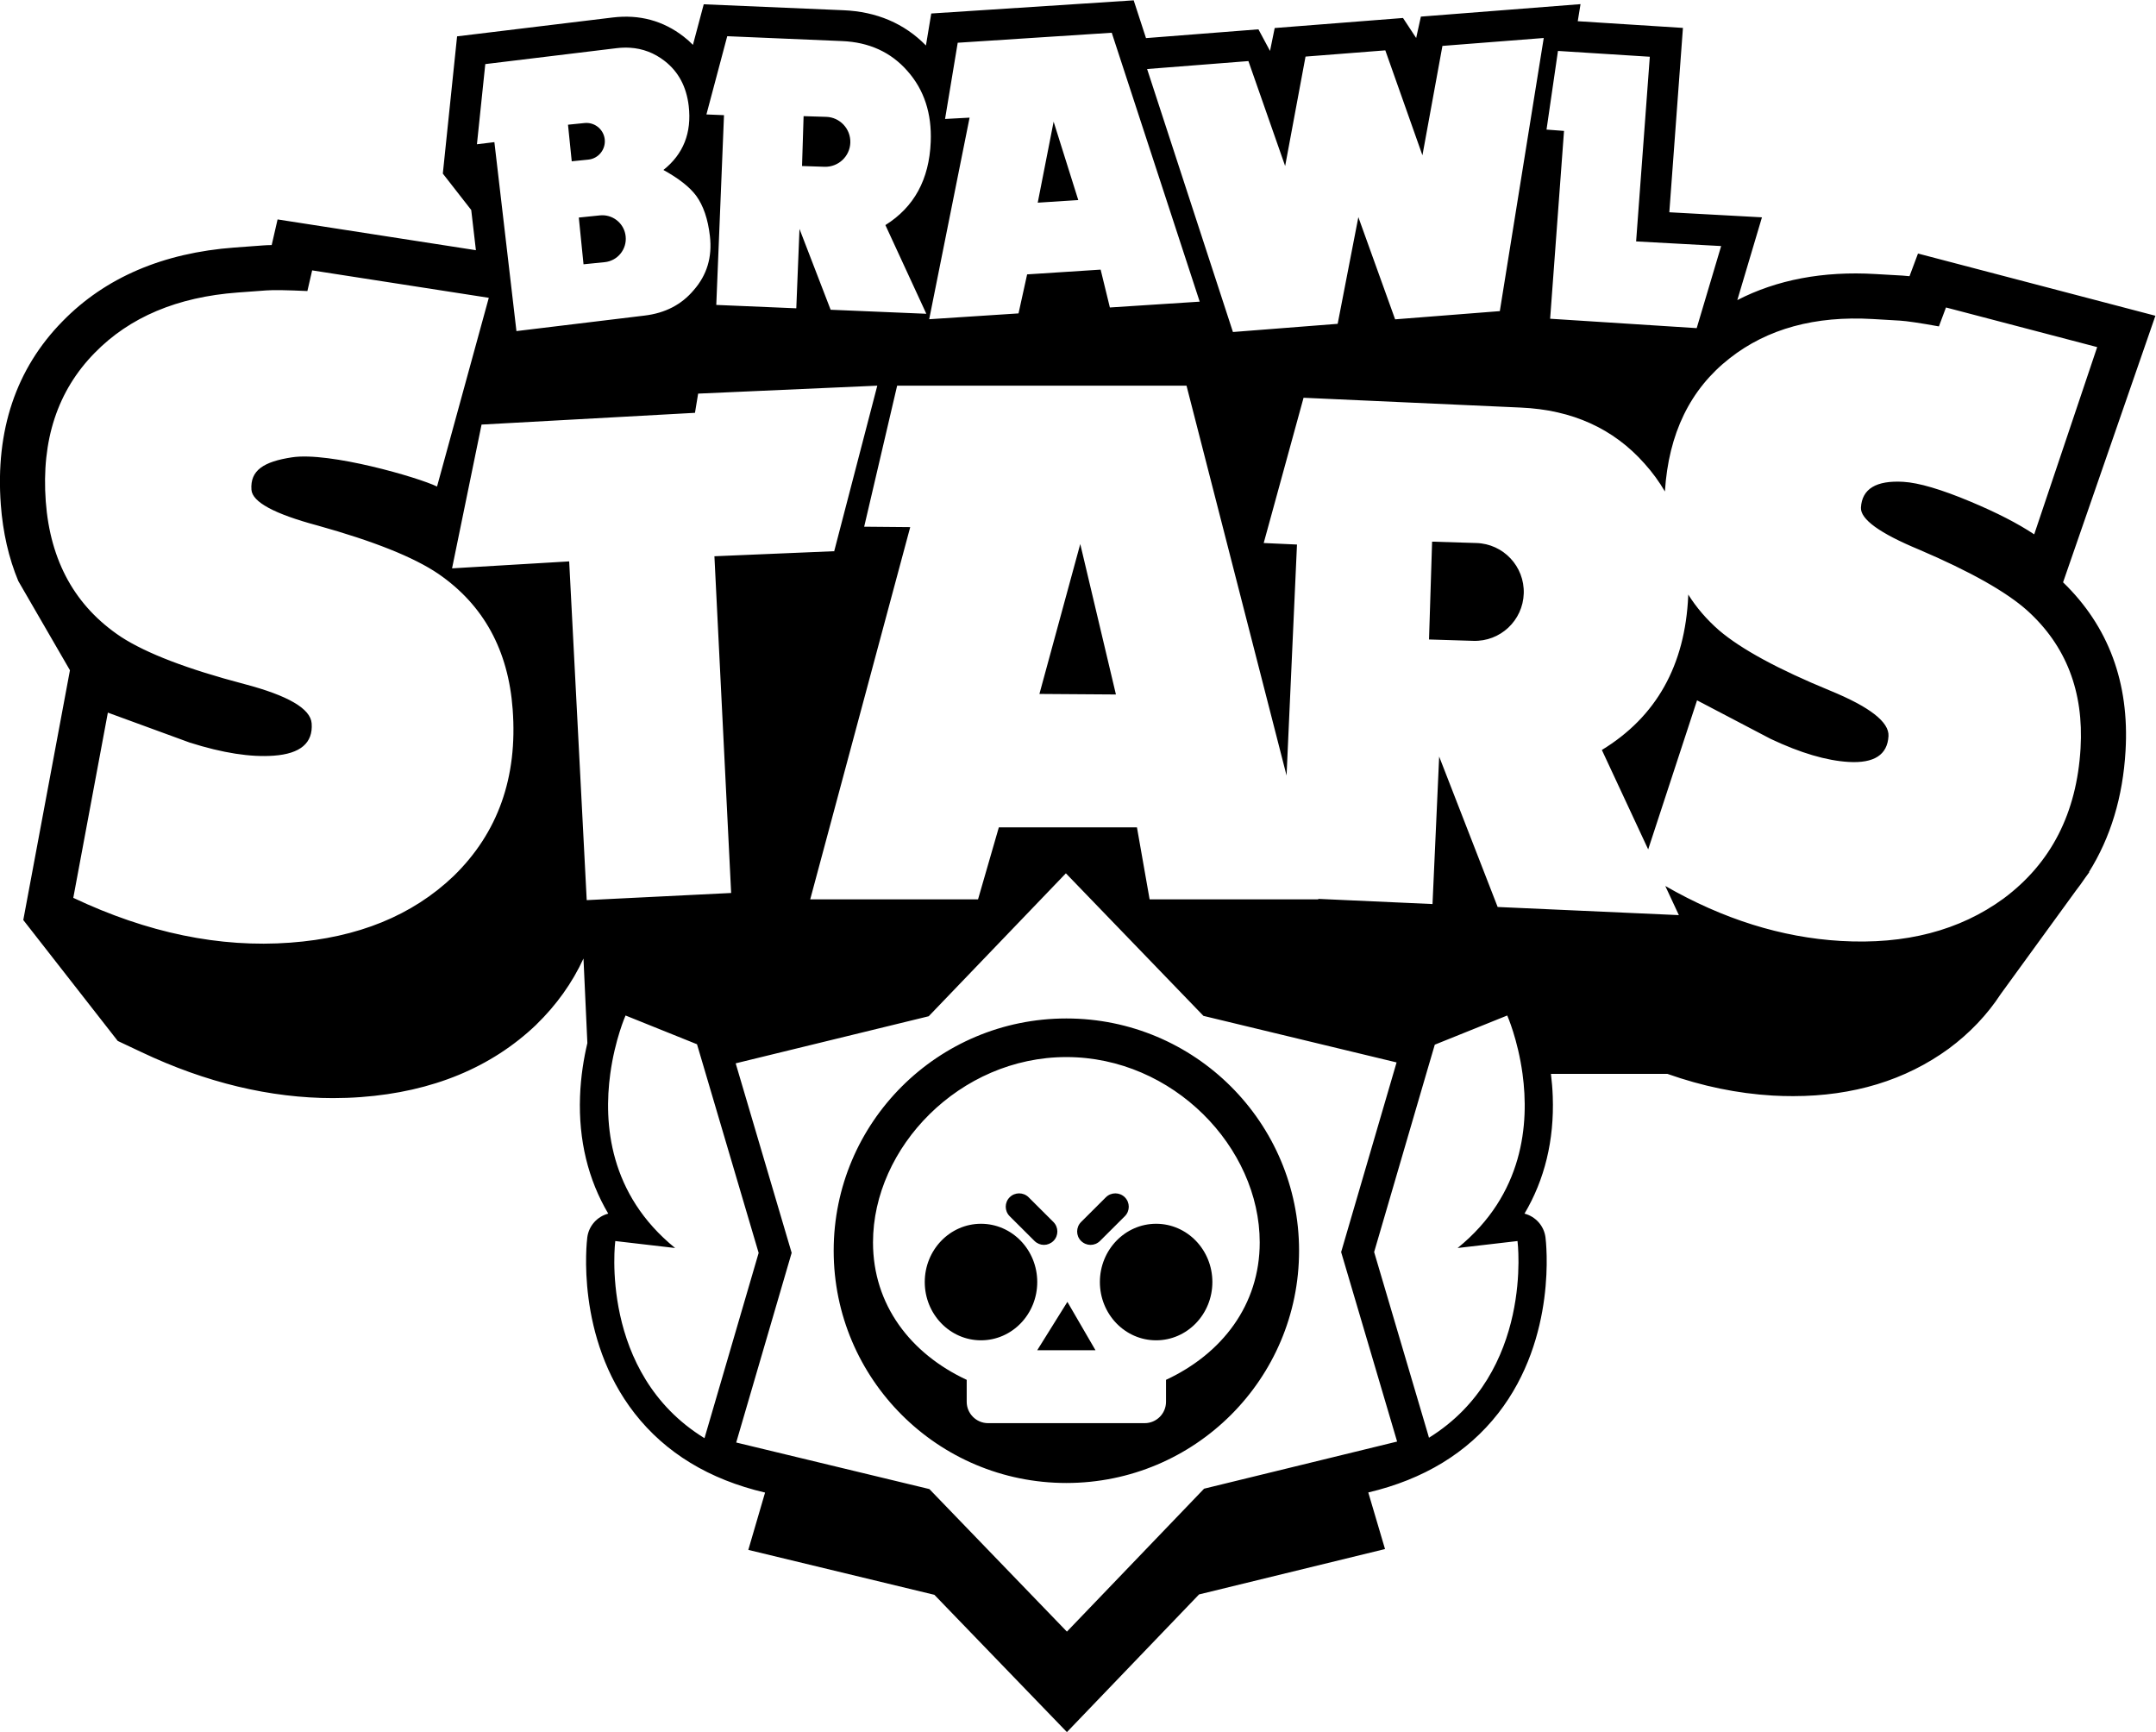 <?xml version="1.0" encoding="UTF-8" standalone="no"?>
<!-- Created with Inkscape (http://www.inkscape.org/) -->

<svg
   version="1.1"
   id="svg2"
   xml:space="preserve"
   width="1000"
   height="803.303"
   viewBox="0 0 1000 803.303"
   sodipodi:docname="Brawl Stars (print).svg"
   inkscape:version="1.1.2 (b8e25be833, 2022-02-05)"
   xmlns:inkscape="http://www.inkscape.org/namespaces/inkscape"
   xmlns:sodipodi="http://sodipodi.sourceforge.net/DTD/sodipodi-0.dtd"
   xmlns="http://www.w3.org/2000/svg"
   xmlns:svg="http://www.w3.org/2000/svg"><defs
     id="defs6"><clipPath
       clipPathUnits="userSpaceOnUse"
       id="clipPath18"><path
         d="M 0,774 H 648 V 0 H 0 Z"
         id="path16" /></clipPath><clipPath
       clipPathUnits="userSpaceOnUse"
       id="clipPath244"><path
         d="M 0,0 H 648 V 774 H 0 Z"
         id="path242" /></clipPath><clipPath
       clipPathUnits="userSpaceOnUse"
       id="clipPath250"><path
         d="m 575.756,72.471 h 11.927 v 1.723 h -11.927 z"
         id="path248" /></clipPath><linearGradient
       x1="575.756"
       y1="74.194"
       x2="587.683"
       y2="74.194"
       gradientUnits="userSpaceOnUse"
       id="linearGradient256"><stop
         style="stop-opacity:1;stop-color:#ffffff"
         offset="0"
         id="stop252" /><stop
         style="stop-opacity:1;stop-color:#ffffff"
         offset="1"
         id="stop254" /></linearGradient><clipPath
       clipPathUnits="userSpaceOnUse"
       id="clipPath278"><path
         d="M 0,0 H 648 V 774 H 0 Z"
         id="path276" /></clipPath><clipPath
       clipPathUnits="userSpaceOnUse"
       id="clipPath284"><path
         d="m 613.174,72.471 h 11.927 v 1.723 h -11.927 z"
         id="path282" /></clipPath><linearGradient
       x1="613.174"
       y1="74.194"
       x2="625.101"
       y2="74.194"
       gradientUnits="userSpaceOnUse"
       id="linearGradient290"><stop
         style="stop-opacity:1;stop-color:#ffffff"
         offset="0"
         id="stop286" /><stop
         style="stop-opacity:1;stop-color:#ffffff"
         offset="1"
         id="stop288" /></linearGradient><clipPath
       clipPathUnits="userSpaceOnUse"
       id="clipPath360"><path
         d="M 0,0 H 648 V 774 H 0 Z"
         id="path358" /></clipPath><clipPath
       clipPathUnits="userSpaceOnUse"
       id="clipPath366"><path
         d="m 596.165,67.369 h 11.927 v 1.723 h -11.927 z"
         id="path364" /></clipPath><linearGradient
       x1="596.165"
       y1="69.092"
       x2="608.092"
       y2="69.092"
       gradientUnits="userSpaceOnUse"
       id="linearGradient372"><stop
         style="stop-opacity:1;stop-color:#ffffff"
         offset="0"
         id="stop368" /><stop
         style="stop-opacity:1;stop-color:#ffffff"
         offset="1"
         id="stop370" /></linearGradient><clipPath
       clipPathUnits="userSpaceOnUse"
       id="clipPath406"><path
         d="M 0,0 H 648 V 774 H 0 Z"
         id="path404" /></clipPath><clipPath
       clipPathUnits="userSpaceOnUse"
       id="clipPath412"><path
         d="m 602.969,65.668 h 8.525 v 1.723 h -8.525 z"
         id="path410" /></clipPath><linearGradient
       x1="602.969"
       y1="67.391"
       x2="611.494"
       y2="67.391"
       gradientUnits="userSpaceOnUse"
       id="linearGradient418"><stop
         style="stop-opacity:1;stop-color:#ffffff"
         offset="0"
         id="stop414" /><stop
         style="stop-opacity:1;stop-color:#ffffff"
         offset="1"
         id="stop416" /></linearGradient><clipPath
       clipPathUnits="userSpaceOnUse"
       id="clipPath458"><path
         d="M 0,0 H 648 V 774 H 0 Z"
         id="path456" /></clipPath><clipPath
       clipPathUnits="userSpaceOnUse"
       id="clipPath464"><path
         d="m 575.756,62.266 h 11.927 v 1.723 h -11.927 z"
         id="path462" /></clipPath><linearGradient
       x1="575.756"
       y1="63.989"
       x2="587.683"
       y2="63.989"
       gradientUnits="userSpaceOnUse"
       id="linearGradient470"><stop
         style="stop-opacity:1;stop-color:#ffffff"
         offset="0"
         id="stop466" /><stop
         style="stop-opacity:1;stop-color:#ffffff"
         offset="1"
         id="stop468" /></linearGradient><clipPath
       clipPathUnits="userSpaceOnUse"
       id="clipPath494"><path
         d="M 0,0 H 648 V 774 H 0 Z"
         id="path492" /></clipPath><clipPath
       clipPathUnits="userSpaceOnUse"
       id="clipPath500"><path
         d="m 613.174,62.266 h 11.927 v 1.723 h -11.927 z"
         id="path498" /></clipPath><linearGradient
       x1="613.174"
       y1="63.989"
       x2="625.101"
       y2="63.989"
       gradientUnits="userSpaceOnUse"
       id="linearGradient506"><stop
         style="stop-opacity:1;stop-color:#ffffff"
         offset="0"
         id="stop502" /><stop
         style="stop-opacity:1;stop-color:#ffffff"
         offset="1"
         id="stop504" /></linearGradient><clipPath
       clipPathUnits="userSpaceOnUse"
       id="clipPath530"><path
         d="M 0,0 H 648 V 774 H 0 Z"
         id="path528" /></clipPath><clipPath
       clipPathUnits="userSpaceOnUse"
       id="clipPath536"><path
         d="m 575.756,58.865 h 8.525 v 1.722 h -8.525 z"
         id="path534" /></clipPath><linearGradient
       x1="575.756"
       y1="60.587"
       x2="584.281"
       y2="60.587"
       gradientUnits="userSpaceOnUse"
       id="linearGradient542"><stop
         style="stop-opacity:1;stop-color:#ffffff"
         offset="0"
         id="stop538" /><stop
         style="stop-opacity:1;stop-color:#ffffff"
         offset="1"
         id="stop540" /></linearGradient><clipPath
       clipPathUnits="userSpaceOnUse"
       id="clipPath562"><path
         d="M 0,0 H 648 V 774 H 0 Z"
         id="path560" /></clipPath><clipPath
       clipPathUnits="userSpaceOnUse"
       id="clipPath568"><path
         d="m 597.867,58.865 h 8.525 v 1.722 h -8.525 z"
         id="path566" /></clipPath><linearGradient
       x1="597.867"
       y1="60.587"
       x2="606.392"
       y2="60.587"
       gradientUnits="userSpaceOnUse"
       id="linearGradient574"><stop
         style="stop-opacity:1;stop-color:#ffffff"
         offset="0"
         id="stop570" /><stop
         style="stop-opacity:1;stop-color:#ffffff"
         offset="1"
         id="stop572" /></linearGradient><clipPath
       clipPathUnits="userSpaceOnUse"
       id="clipPath612"><path
         d="M 0,0 H 648 V 774 H 0 Z"
         id="path610" /></clipPath><clipPath
       clipPathUnits="userSpaceOnUse"
       id="clipPath618"><path
         d="m 606.37,57.164 h 11.928 v 1.723 H 606.37 Z"
         id="path616" /></clipPath><linearGradient
       x1="606.37"
       y1="58.887"
       x2="618.298"
       y2="58.887"
       gradientUnits="userSpaceOnUse"
       id="linearGradient624"><stop
         style="stop-opacity:1;stop-color:#ffffff"
         offset="0"
         id="stop620" /><stop
         style="stop-opacity:1;stop-color:#ffffff"
         offset="1"
         id="stop622" /></linearGradient><clipPath
       clipPathUnits="userSpaceOnUse"
       id="clipPath688"><path
         d="M 0,0 H 648 V 774 H 0 Z"
         id="path686" /></clipPath><clipPath
       clipPathUnits="userSpaceOnUse"
       id="clipPath694"><path
         d="m 585.961,52.061 h 8.525 v 1.723 h -8.525 z"
         id="path692" /></clipPath><linearGradient
       x1="585.961"
       y1="53.784"
       x2="594.486"
       y2="53.784"
       gradientUnits="userSpaceOnUse"
       id="linearGradient700"><stop
         style="stop-opacity:1;stop-color:#ffffff"
         offset="0"
         id="stop696" /><stop
         style="stop-opacity:1;stop-color:#ffffff"
         offset="1"
         id="stop698" /></linearGradient><clipPath
       clipPathUnits="userSpaceOnUse"
       id="clipPath732"><path
         d="M 0,0 H 648 V 774 H 0 Z"
         id="path730" /></clipPath><clipPath
       clipPathUnits="userSpaceOnUse"
       id="clipPath738"><path
         d="m 602.969,50.361 h 11.928 v 1.722 h -11.928 z"
         id="path736" /></clipPath><linearGradient
       x1="602.969"
       y1="52.083"
       x2="614.897"
       y2="52.083"
       gradientUnits="userSpaceOnUse"
       id="linearGradient744"><stop
         style="stop-opacity:1;stop-color:#ffffff"
         offset="0"
         id="stop740" /><stop
         style="stop-opacity:1;stop-color:#ffffff"
         offset="1"
         id="stop742" /></linearGradient><clipPath
       clipPathUnits="userSpaceOnUse"
       id="clipPath766"><path
         d="M 0,0 H 648 V 774 H 0 Z"
         id="path764" /></clipPath><clipPath
       clipPathUnits="userSpaceOnUse"
       id="clipPath772"><path
         d="m 592.764,48.66 h 10.227 v 1.723 h -10.227 z"
         id="path770" /></clipPath><linearGradient
       x1="592.764"
       y1="50.383"
       x2="602.991"
       y2="50.383"
       gradientUnits="userSpaceOnUse"
       id="linearGradient778"><stop
         style="stop-opacity:1;stop-color:#ffffff"
         offset="0"
         id="stop774" /><stop
         style="stop-opacity:1;stop-color:#ffffff"
         offset="1"
         id="stop776" /></linearGradient><clipPath
       clipPathUnits="userSpaceOnUse"
       id="clipPath860"><path
         d="M 0,0 H 648 V 774 H 0 Z"
         id="path858" /></clipPath><clipPath
       clipPathUnits="userSpaceOnUse"
       id="clipPath866"><path
         d="m 602.969,43.557 h 15.329 v 1.723 h -15.329 z"
         id="path864" /></clipPath><linearGradient
       x1="602.969"
       y1="45.28"
       x2="618.298"
       y2="45.28"
       gradientUnits="userSpaceOnUse"
       id="linearGradient872"><stop
         style="stop-opacity:1;stop-color:#ffffff"
         offset="0"
         id="stop868" /><stop
         style="stop-opacity:1;stop-color:#ffffff"
         offset="1"
         id="stop870" /></linearGradient><clipPath
       clipPathUnits="userSpaceOnUse"
       id="clipPath944"><path
         d="M 0,0 H 648 V 774 H 0 Z"
         id="path942" /></clipPath><clipPath
       clipPathUnits="userSpaceOnUse"
       id="clipPath950"><path
         d="m 596.165,38.455 h 11.927 v 1.723 h -11.927 z"
         id="path948" /></clipPath><linearGradient
       x1="596.165"
       y1="40.178"
       x2="608.092"
       y2="40.178"
       gradientUnits="userSpaceOnUse"
       id="linearGradient956"><stop
         style="stop-opacity:1;stop-color:#ffffff"
         offset="0"
         id="stop952" /><stop
         style="stop-opacity:1;stop-color:#ffffff"
         offset="1"
         id="stop954" /></linearGradient><clipPath
       clipPathUnits="userSpaceOnUse"
       id="clipPath966"><path
         d="M 0,0 H 648 V 774 H 0 Z"
         id="path964" /></clipPath><clipPath
       clipPathUnits="userSpaceOnUse"
       id="clipPath972"><path
         d="m 609.772,38.455 h 8.526 v 1.723 h -8.526 z"
         id="path970" /></clipPath><linearGradient
       x1="609.772"
       y1="40.178"
       x2="618.298"
       y2="40.178"
       gradientUnits="userSpaceOnUse"
       id="linearGradient978"><stop
         style="stop-opacity:1;stop-color:#ffffff"
         offset="0"
         id="stop974" /><stop
         style="stop-opacity:1;stop-color:#ffffff"
         offset="1"
         id="stop976" /></linearGradient><clipPath
       clipPathUnits="userSpaceOnUse"
       id="clipPath998"><path
         d="M 0,0 H 648 V 774 H 0 Z"
         id="path996" /></clipPath><clipPath
       clipPathUnits="userSpaceOnUse"
       id="clipPath1004"><path
         d="m 602.969,36.754 h 8.525 v 1.723 h -8.525 z"
         id="path1002" /></clipPath><linearGradient
       x1="602.969"
       y1="38.477"
       x2="611.494"
       y2="38.477"
       gradientUnits="userSpaceOnUse"
       id="linearGradient1010"><stop
         style="stop-opacity:1;stop-color:#ffffff"
         offset="0"
         id="stop1006" /><stop
         style="stop-opacity:1;stop-color:#ffffff"
         offset="1"
         id="stop1008" /></linearGradient><clipPath
       clipPathUnits="userSpaceOnUse"
       id="clipPath1020"><path
         d="M 0,0 H 648 V 774 H 0 Z"
         id="path1018" /></clipPath><clipPath
       clipPathUnits="userSpaceOnUse"
       id="clipPath1026"><path
         d="m 616.576,36.754 h 8.525 v 1.723 h -8.525 z"
         id="path1024" /></clipPath><linearGradient
       x1="616.576"
       y1="38.477"
       x2="625.101"
       y2="38.477"
       gradientUnits="userSpaceOnUse"
       id="linearGradient1032"><stop
         style="stop-opacity:1;stop-color:#ffffff"
         offset="0"
         id="stop1028" /><stop
         style="stop-opacity:1;stop-color:#ffffff"
         offset="1"
         id="stop1030" /></linearGradient><clipPath
       clipPathUnits="userSpaceOnUse"
       id="clipPath1042"><path
         d="M 0,0 H 648 V 774 H 0 Z"
         id="path1040" /></clipPath><clipPath
       clipPathUnits="userSpaceOnUse"
       id="clipPath1048"><path
         d="m 575.756,35.053 h 11.927 v 1.722 h -11.927 z"
         id="path1046" /></clipPath><linearGradient
       x1="575.756"
       y1="36.775"
       x2="587.683"
       y2="36.775"
       gradientUnits="userSpaceOnUse"
       id="linearGradient1054"><stop
         style="stop-opacity:1;stop-color:#ffffff"
         offset="0"
         id="stop1050" /><stop
         style="stop-opacity:1;stop-color:#ffffff"
         offset="1"
         id="stop1052" /></linearGradient><clipPath
       clipPathUnits="userSpaceOnUse"
       id="clipPath1066"><path
         d="M 0,0 H 648 V 774 H 0 Z"
         id="path1064" /></clipPath><clipPath
       clipPathUnits="userSpaceOnUse"
       id="clipPath1072"><path
         d="m 594.465,35.053 h 8.526 v 1.722 h -8.526 z"
         id="path1070" /></clipPath><linearGradient
       x1="594.465"
       y1="36.775"
       x2="602.991"
       y2="36.775"
       gradientUnits="userSpaceOnUse"
       id="linearGradient1078"><stop
         style="stop-opacity:1;stop-color:#ffffff"
         offset="0"
         id="stop1074" /><stop
         style="stop-opacity:1;stop-color:#ffffff"
         offset="1"
         id="stop1076" /></linearGradient><clipPath
       clipPathUnits="userSpaceOnUse"
       id="clipPath1148"><path
         d="M 0,0 H 648 V 774 H 0 Z"
         id="path1146" /></clipPath><clipPath
       clipPathUnits="userSpaceOnUse"
       id="clipPath1154"><path
         d="m 609.772,31.652 h 8.526 v 1.722 h -8.526 z"
         id="path1152" /></clipPath><linearGradient
       x1="609.772"
       y1="33.374"
       x2="618.298"
       y2="33.374"
       gradientUnits="userSpaceOnUse"
       id="linearGradient1160"><stop
         style="stop-opacity:1;stop-color:#ffffff"
         offset="0"
         id="stop1156" /><stop
         style="stop-opacity:1;stop-color:#ffffff"
         offset="1"
         id="stop1158" /></linearGradient><clipPath
       clipPathUnits="userSpaceOnUse"
       id="clipPath1232"><path
         d="M 0,0 H 648 V 774 H 0 Z"
         id="path1230" /></clipPath><clipPath
       clipPathUnits="userSpaceOnUse"
       id="clipPath1238"><path
         d="M 611.473,28.25 H 623.4 v 1.723 h -11.927 z"
         id="path1236" /></clipPath><linearGradient
       x1="611.473"
       y1="29.973"
       x2="623.4"
       y2="29.973"
       gradientUnits="userSpaceOnUse"
       id="linearGradient1244"><stop
         style="stop-opacity:1;stop-color:#ffffff"
         offset="0"
         id="stop1240" /><stop
         style="stop-opacity:1;stop-color:#ffffff"
         offset="1"
         id="stop1242" /></linearGradient><clipPath
       clipPathUnits="userSpaceOnUse"
       id="clipPath1278"><path
         d="M 0,0 H 648 V 774 H 0 Z"
         id="path1276" /></clipPath><clipPath
       clipPathUnits="userSpaceOnUse"
       id="clipPath1284"><path
         d="m 575.756,24.848 h 11.927 v 1.723 h -11.927 z"
         id="path1282" /></clipPath><linearGradient
       x1="575.756"
       y1="26.571"
       x2="587.683"
       y2="26.571"
       gradientUnits="userSpaceOnUse"
       id="linearGradient1290"><stop
         style="stop-opacity:1;stop-color:#ffffff"
         offset="0"
         id="stop1286" /><stop
         style="stop-opacity:1;stop-color:#ffffff"
         offset="1"
         id="stop1288" /></linearGradient></defs><sodipodi:namedview
     id="namedview4"
     pagecolor="#ffffff"
     bordercolor="#666666"
     borderopacity="1.0"
     inkscape:pageshadow="2"
     inkscape:pageopacity="0.0"
     inkscape:pagecheckerboard="0"
     showgrid="false"
     inkscape:zoom="0.5"
     inkscape:cx="389"
     inkscape:cy="342"
     inkscape:window-width="1366"
     inkscape:window-height="705"
     inkscape:window-x="-8"
     inkscape:window-y="-8"
     inkscape:window-maximized="1"
     inkscape:current-layer="g8" /><g
     id="g8"
     inkscape:groupmode="layer"
     inkscape:label="pages (1)"
     transform="matrix(1.333,0,0,-1.333,-103.529,613.279)"><path
       id="path146"
       style="fill:#000000;fill-opacity:1;fill-rule:nonzero;stroke:none;stroke-width:13.232"
       d="m 472.135,459.959 -70.435,-4.58 -1.85,-11.127 c -7.503,7.661 -17.163,11.79 -28.767,12.266 l -48.55,2.065 -3.758,-14.119 c -1.006,1.032 -2.089,2.01 -3.254,2.897 -7.106,5.518 -15.402,7.755 -24.665,6.63 l -54.146,-6.563 -4.962,-47.743 9.884,-12.663 1.628,-13.987 -69.007,10.705 -2.05,-8.917 c -1.164,-0.014 -2.172,-0.066 -3.059,-0.132 l -9.896,-0.729 C 134.37,372.109 114.244,363.483 99.437,348.306 83.254,331.845 76.03,310.383 77.949,284.501 c 0.715,-9.646 2.751,-18.567 6.086,-26.572 L 102.004,226.899 85.768,140.005 118.638,97.937 126.881,94.049 c 22.402,-10.625 44.831,-15.999 66.664,-15.999 3.242,0 6.522,0.119 9.724,0.357 24.89,1.839 45.388,10.296 60.976,25.169 l 0.077,0.092 c 6.987,6.801 12.479,14.489 16.369,22.944 l 1.351,-29.414 c -1.231,-5.2 -2.303,-11.579 -2.555,-18.619 -0.543,-15.151 2.819,-28.9 9.819,-40.716 -3.771,-0.992 -6.762,-4.166 -7.292,-8.268 -0.172,-1.416 -4.18,-34.721 16.449,-61.186 10.771,-13.801 25.999,-23.053 45.411,-27.591 l -5.833,-19.94 64.744,-15.627 46.115,-47.768 45.98,47.901 64.707,15.787 -5.823,19.688 c 19.306,4.552 34.485,13.803 45.216,27.551 20.629,26.464 16.618,59.77 16.446,61.186 -0.529,4.102 -3.52,7.276 -7.304,8.268 7.013,11.816 10.374,25.565 9.831,40.716 -0.093,2.752 -0.33,5.374 -0.634,7.901 h 40.529 c 12.107,-4.287 24.416,-6.829 36.576,-7.544 2.422,-0.146 4.842,-0.197 7.184,-0.197 20.894,0 39.087,5.543 54.119,16.499 l 0.092,0.067 c 7.264,5.386 13.326,11.777 18.037,18.988 l 26.08,35.872 c 1.138,1.456 2.237,2.977 3.269,4.512 l 1.456,1.998 h -0.147 c 7.529,12.002 11.817,26.146 12.743,42.197 1.389,23.633 -5.928,43.335 -21.74,58.619 l 32.129,92.732 -82.609,21.648 -2.952,-7.886 c -0.887,0.093 -1.68,0.173 -2.395,0.212 l -9.462,0.542 c -18.221,1.072 -34.323,-1.986 -48.058,-9.065 l 8.573,28.795 -32.233,1.758 4.737,64.137 -36.599,2.33 0.964,5.941 -55.547,-4.34 -1.641,-7.437 -4.58,6.96 -44.644,-3.494 -1.628,-7.966 -4.035,7.516 -39.116,-3.057 z m -7.634,-11.275 30.605,-93.551 -31.255,-2.025 -3.214,13.168 -25.579,-1.656 -2.992,-13.575 -31.082,-2.025 14.054,70.131 -8.535,-0.462 4.405,26.517 z m -133.791,-1.204 39.922,-1.693 c 9.448,-0.384 17.042,-3.864 22.772,-10.401 5.809,-6.537 8.521,-14.794 8.111,-24.705 -0.529,-13.034 -5.782,-22.667 -15.772,-28.912 l 13.682,-29.641 0.557,-1.216 -0.901,0.04 -32.391,1.361 -10.838,28.118 -1.111,-27.614 -27.841,1.176 2.687,66.015 -6.116,0.252 z m 284.108,-0.622 -15.283,-95.02 -36.429,-2.859 -12.795,35.555 -7.197,-37.115 -36.441,-2.847 -29.866,91.489 35.25,2.764 12.783,-36.506 7.092,38.069 27.761,2.17 12.915,-36.509 6.96,38.057 z m -318.032,-3.386 c 4.487,-0.263 8.531,-1.799 12.144,-4.607 4.803,-3.731 7.582,-8.944 8.376,-15.64 1.085,-9.329 -1.853,-16.764 -8.8,-22.282 5.319,-2.938 9.119,-5.916 11.395,-8.96 2.501,-3.44 4.102,-8.123 4.777,-14.012 0.86,-7.331 -1.032,-13.615 -5.664,-18.869 -4.221,-5.015 -9.9,-7.952 -17.058,-8.812 l -44.592,-5.399 -7.674,65.738 -6.073,-0.742 2.909,27.893 45.626,5.531 c 1.594,0.195 3.139,0.247 4.635,0.16 z m 322.981,-1.114 31.956,-2.023 -4.765,-64.245 29.589,-1.613 -8.508,-28.555 -50.997,3.269 4.83,65.341 -6.088,0.462 z m -262.488,-22.692 -0.542,-17.348 7.846,-0.265 c 4.803,-0.132 8.812,3.625 8.957,8.415 0.146,4.79 -3.61,8.812 -8.4,8.957 z m 87.001,-1.92 -5.531,-28.183 14.107,0.911 z M 281.718,417.305 c -0.216,2e-5 -0.437,-0.01 -0.657,-0.033 l -5.756,-0.584 1.299,-12.728 5.756,0.582 c 3.52,0.344 6.073,3.492 5.729,7.012 -0.335,3.287 -3.123,5.75 -6.37,5.751 z m 5.541,-32.121 c -0.277,4.2e-4 -0.555,-0.011 -0.837,-0.04 l -7.359,-0.754 1.641,-16.264 7.359,0.742 c 4.499,0.45 7.767,4.474 7.304,8.96 -0.409,4.205 -3.959,7.35 -8.108,7.357 z m -100.978,-19.173 61.463,-9.542 -18.01,-65.658 c -6.457,3.163 -37.408,12.148 -50.468,10.163 -9.818,-1.495 -14.609,-4.501 -14.107,-11.302 0.318,-4.261 7.993,-8.401 23.011,-12.423 19.478,-5.425 33.478,-11.011 42,-16.793 15.733,-10.811 24.375,-26.555 25.883,-47.184 1.76,-23.633 -5.123,-42.967 -20.592,-58.012 -14.344,-13.682 -33.264,-21.395 -56.778,-23.129 -24.559,-1.826 -49.714,3.387 -75.517,15.587 l 12.029,64.439 28.463,-10.413 c 11.472,-3.639 21.237,-5.16 29.282,-4.565 9.276,0.675 13.67,4.433 13.168,11.235 -0.371,5.108 -8.177,9.673 -23.421,13.682 -19.663,5.161 -33.968,10.625 -42.886,16.394 -15.932,10.599 -24.665,26.308 -26.213,47.162 -1.561,21.291 4.1,38.49 17.028,51.656 12.147,12.438 28.742,19.44 49.781,21.001 l 9.896,0.727 c 1.244,0.093 3.057,0.132 5.439,0.092 2.382,-0.04 5.346,-0.146 8.892,-0.305 z m 568.496,-12.903 52.61,-13.787 -21.913,-65.144 c -5.716,3.798 -13.099,7.597 -22.19,11.395 -10.229,4.287 -18.009,6.562 -23.329,6.88 -9.461,0.556 -14.385,-2.435 -14.768,-8.932 -0.238,-4.062 6.498,-8.956 20.22,-14.646 17.744,-7.582 30.288,-14.636 37.632,-21.186 13.523,-12.213 19.718,-28.185 18.566,-47.901 -1.323,-22.574 -10.257,-40.015 -26.797,-52.308 -15.296,-11.155 -34.164,-16.063 -56.646,-14.753 -20.576,1.204 -40.927,7.569 -61.053,19.121 l 4.722,-10.136 -63.051,2.832 -20.352,52.333 -2.315,-51.314 -39.762,1.8 0.052,-0.172 H 477.681 l -4.408,25.049 h -48.058 l -7.239,-25.049 h -58.394 l 34.801,129.503 -16.024,0.145 11.472,49.067 h 100.686 l 34.813,-135.631 3.626,80.359 -11.579,0.529 13.869,50.535 75.607,-3.414 c 17.89,-0.794 32.249,-7.305 43.046,-19.505 2.726,-3.03 5.081,-6.259 7.079,-9.687 1.27,20.153 8.786,35.609 22.587,46.38 13.06,10.242 29.654,14.792 49.754,13.615 l 9.459,-0.554 c 1.178,-0.079 2.899,-0.265 5.162,-0.609 2.263,-0.331 5.041,-0.795 8.376,-1.403 z M 382.924,325.904 367.933,268.317 l -41.683,-1.76 5.823,-117.145 -50.256,-2.487 -6.101,117.846 -40.756,-2.422 10.268,50.018 74.258,4.088 1.099,6.682 z m 193.046,-54.266 -1.071,-34.034 15.403,-0.477 c 9.408,-0.304 17.266,7.081 17.558,16.489 0.304,9.395 -7.078,17.267 -16.486,17.545 z m -122.424,-0.822 -14.211,-52.161 26.622,-0.185 z m 211.543,-17.57 v -0.464 c -1.085,-24.215 -11.116,-42.078 -30.051,-53.617 l 16.117,-34.588 17.003,51.856 25.618,-13.417 c 10.387,-4.909 19.439,-7.569 27.127,-8.018 8.879,-0.516 13.496,2.475 13.867,8.985 0.291,4.883 -6.512,10.174 -20.432,15.877 -17.956,7.384 -30.804,14.357 -38.531,20.934 -4.3,3.758 -7.873,7.915 -10.718,12.453 z m -216.545,-96.993 47.861,-49.596 67.206,-16.194 -19.293,-65.978 19.478,-65.923 -67.166,-16.394 -47.728,-49.726 -47.861,49.594 -67.209,16.197 19.293,65.988 -19.478,65.923 67.166,16.381 z m -153.216,-49.464 24.862,-10.004 2.884,-9.751 18.566,-62.839 -18.379,-62.866 -0.464,-1.588 c -36.905,22.68 -31.042,68.582 -31.042,68.582 l 20.826,-2.422 c -23.037,18.671 -24.914,43.403 -22.572,60.579 1.628,11.988 5.319,20.309 5.319,20.309 z m 306.787,0 c 0,0 3.694,-8.321 5.321,-20.309 2.342,-17.175 0.461,-41.908 -22.589,-60.579 l 20.841,2.422 c 0,0 5.835,-45.692 -30.805,-68.425 l -0.514,1.788 -18.566,62.814 18.379,62.866 2.727,9.274 z m -153.401,-1.031 c -44.725,0 -80.966,-36.177 -80.966,-80.796 0,-44.632 36.241,-80.808 80.966,-80.808 44.712,0 80.968,36.176 80.968,80.808 0,44.619 -36.257,80.796 -80.968,80.796 z m 0,-13.43 c 37.156,0 67.274,-31.441 67.274,-64.482 0,-21.741 -13.086,-38.718 -32.603,-47.808 v -7.634 c 0,-4.102 -3.321,-7.437 -7.437,-7.437 h -54.466 c -4.102,0 -7.449,3.335 -7.449,7.437 v 7.634 c -19.504,9.091 -32.603,26.068 -32.603,47.808 0,33.041 30.128,64.482 67.284,64.482 z M 432.275,44.912 c -1.193,0 -2.382,-0.452 -3.289,-1.358 -1.826,-1.813 -1.826,-4.764 0,-6.59 l 8.628,-8.6 c 0.913,-0.9 2.103,-1.376 3.294,-1.376 1.204,0 2.396,0.476 3.309,1.376 1.813,1.813 1.813,4.749 0,6.575 l -8.64,8.615 c -0.913,0.906 -2.109,1.358 -3.301,1.358 z m 33.482,0 c -1.191,0 -2.381,-0.452 -3.294,-1.358 l -8.64,-8.615 c -1.813,-1.826 -1.813,-4.775 0,-6.575 0.926,-0.913 2.118,-1.376 3.309,-1.376 1.191,0 2.381,0.463 3.294,1.376 l 8.628,8.6 c 1.826,1.826 1.826,4.764 0,6.59 -0.913,0.906 -2.105,1.358 -3.296,1.358 z M 419.008,34.332 c -10.811,0 -19.57,-9.078 -19.57,-20.272 0,-11.194 8.76,-20.272 19.57,-20.272 10.811,0 19.57,9.078 19.57,20.272 0,11.194 -8.76,20.272 -19.57,20.272 z m 60.936,0 c -10.811,0 -19.57,-9.078 -19.57,-20.272 0,-11.194 8.76,-20.272 19.57,-20.272 10.811,0 19.57,9.078 19.57,20.272 0,11.194 -8.76,20.272 -19.57,20.272 z M 449.071,7.165 c 0,0.014 -10.493,-16.818 -10.493,-16.818 -0.014,-0.026 20.273,-0.026 20.26,0 z" /></g></svg>
